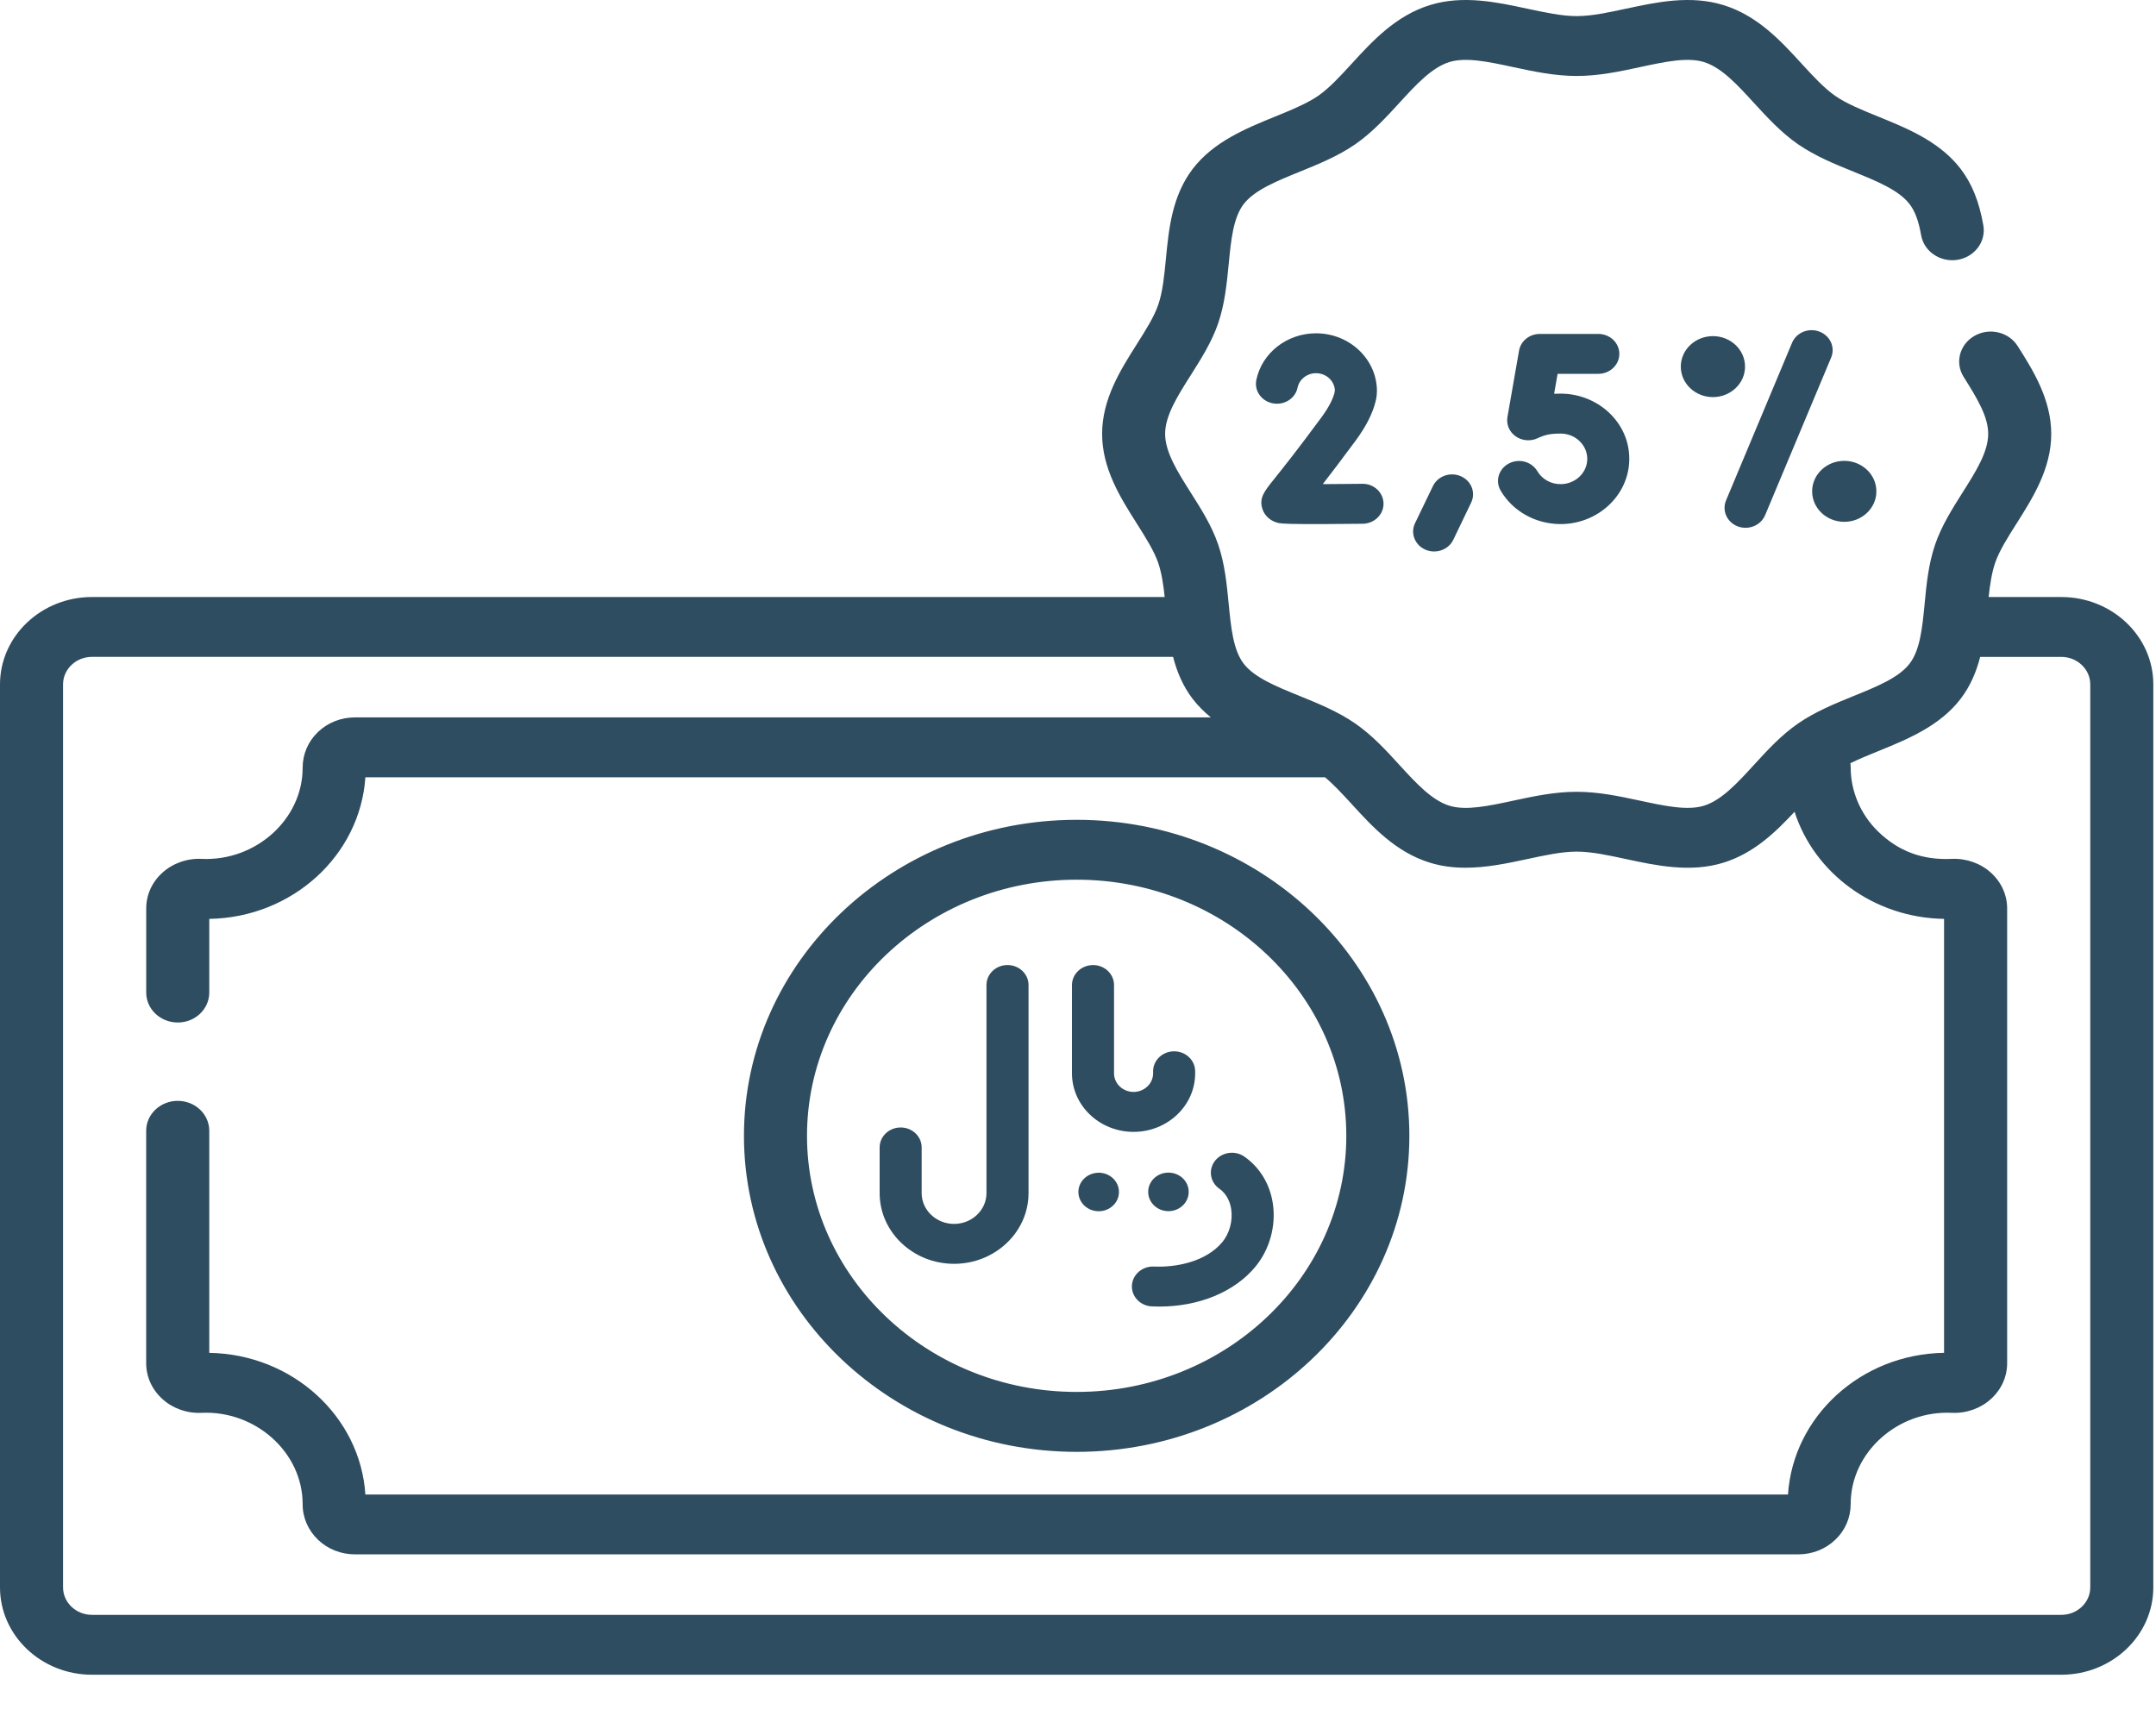 <svg xmlns="http://www.w3.org/2000/svg" width="49" height="39" viewBox="0 0 49 39">
    <g fill="none" fill-rule="evenodd">
        <g fill="#2F4D60" fill-rule="nonzero">
            <g>
                <g>
                    <g>
                        <path d="M62.959 31.197c.683-.147 1.458-.314 2.208-.082.78.24 1.31.82 1.778 1.331.262.286.51.556.764.733.261.18.612.322.983.473l.198.081c.6.247 1.241.546 1.67 1.105.258.338.422.746.516 1.285.065.371-.2.721-.59.783-.39.06-.76-.19-.824-.56-.056-.323-.14-.547-.262-.706-.243-.318-.742-.521-1.27-.736-.43-.174-.872-.354-1.264-.624-.387-.268-.7-.61-1.003-.94-.379-.415-.737-.806-1.139-.93-.375-.116-.897-.004-1.449.115-.463.1-.942.202-1.442.202s-.98-.103-1.442-.202c-.553-.119-1.074-.231-1.45-.115-.4.124-.76.515-1.139.93-.302.33-.616.672-1.002.94-.392.27-.835.45-1.263.624-.529.215-1.028.418-1.272.735-.239.313-.288.824-.34 1.365-.044.443-.088.901-.239 1.343-.145.425-.388.808-.623 1.18-.3.473-.583.92-.583 1.335 0 .414.283.862.583 1.336.235.37.478.754.623 1.179.151.442.195.9.238 1.342.053.542.102 1.053.341 1.365.244.318.743.52 1.272.735.428.174.871.354 1.263.625.387.267.7.61 1.002.94.38.415.738.806 1.14.93.375.116.896.004 1.449-.115.463-.1.941-.202 1.442-.202.5 0 .98.103 1.442.202.552.119 1.074.23 1.449.115.402-.124.76-.515 1.14-.93.302-.33.615-.673 1.002-.94.392-.27.835-.45 1.263-.625.529-.214 1.028-.417 1.271-.735.24-.312.29-.824.342-1.365.042-.443.087-.9.238-1.342.145-.425.388-.809.622-1.18.3-.473.584-.921.584-1.335 0-.384-.231-.778-.557-1.294-.204-.322-.094-.74.245-.934.34-.194.78-.09.983.233.34.536.762 1.204.762 1.995 0 .792-.419 1.453-.788 2.037-.203.32-.394.621-.488.898-.077.226-.116.49-.147.773h1.652c1.153 0 2.091.891 2.091 1.986V67.08c0 1.095-.938 1.986-2.091 1.986H28.091c-1.153 0-2.091-.89-2.091-1.986V46.556c0-1.095.938-1.986 2.091-1.986H52.47c-.03-.283-.069-.547-.146-.773-.095-.277-.286-.578-.488-.898-.37-.584-.788-1.245-.788-2.037 0-.792.418-1.454.788-2.038.202-.32.393-.62.488-.898.102-.297.137-.66.174-1.046.065-.669.138-1.426.61-2.042.475-.62 1.214-.92 1.866-1.186l.22-.09c.288-.12.555-.24.763-.383.256-.177.503-.447.765-.733.468-.511.998-1.09 1.778-1.331.75-.232 1.524-.065 2.208.082.404.086.786.169 1.126.169.34 0 .722-.082 1.126-.17zM52.661 45.93h-24.57c-.363 0-.658.28-.658.625V67.08c0 .345.295.625.658.625h44.757c.363 0 .658-.28.658-.625V46.556c0-.344-.295-.625-.658-.625h-1.844c-.086.334-.22.66-.445.954-.476.621-1.215.921-1.867 1.186-.225.092-.442.18-.637.276.003.033.006.067.006.1 0 .538.225 1.063.619 1.449.469.458 1.02.657 1.677.626.329-.015.654.099.89.313.238.215.37.505.37.817v10.331c0 .312-.132.602-.37.817-.237.215-.561.329-.89.313-1.227-.057-2.296.898-2.296 2.07 0 .312-.124.6-.351.816-.225.214-.523.331-.84.331h-32.8c-.318 0-.617-.117-.84-.33-.228-.217-.353-.505-.352-.813 0-1.179-1.075-2.13-2.296-2.074-.33.016-.654-.098-.89-.313-.238-.215-.37-.505-.37-.817v-5.28c0-.377.322-.681.717-.681.396 0 .717.304.717.68v5.048c1.89.03 3.432 1.444 3.548 3.219h32.332c.118-1.778 1.659-3.19 3.547-3.22v-9.863c-1.601-.026-2.952-1.045-3.398-2.435-.43.463-.926.944-1.618 1.158-.75.231-1.525.065-2.208-.082-.404-.087-.786-.17-1.126-.17-.34 0-.722.083-1.126.17-.44.094-.915.196-1.399.196-.269 0-.54-.031-.809-.114-.78-.24-1.31-.82-1.778-1.332-.208-.226-.406-.442-.607-.61h-21.81c-.119 1.777-1.66 3.188-3.548 3.219v1.674c0 .376-.32.681-.716.681-.396 0-.717-.305-.717-.68v-1.909c0-.312.13-.602.369-.817.237-.214.561-.329.89-.313 1.23.057 2.296-.898 2.296-2.07 0-.311.124-.6.351-.816.224-.213.523-.33.84-.33h19.45c-.15-.123-.29-.261-.413-.42-.225-.295-.359-.621-.445-.955zm-2.191 3.704c4.17 0 7.561 3.222 7.561 7.183 0 3.96-3.392 7.183-7.561 7.183-4.17 0-7.562-3.222-7.562-7.183s3.392-7.183 7.562-7.183zm0 1.361c-3.38 0-6.129 2.612-6.129 5.822s2.75 5.821 6.129 5.821c3.379 0 6.128-2.611 6.128-5.821 0-3.21-2.75-5.822-6.128-5.822zm3.141 6.393c.156-.202.455-.247.668-.1.353.246.584.626.65 1.073.074.504-.074 1.037-.394 1.427-.473.576-1.283.91-2.188.91-.055 0-.111-.001-.167-.004-.264-.011-.467-.224-.455-.474.013-.25.238-.443.5-.432.512.023 1.19-.112 1.557-.558.162-.197.239-.482.2-.744-.017-.116-.074-.33-.266-.464-.213-.147-.26-.431-.105-.634zm-4.713-4.453c.264 0 .478.204.478.454v4.73c0 .886-.76 1.607-1.692 1.607-.933 0-1.692-.721-1.692-1.607v-1.038c0-.251.214-.454.478-.454.263 0 .477.203.477.454v1.038c0 .385.33.7.737.7.406 0 .736-.315.736-.7v-4.73c0-.25.214-.454.478-.454zm2.072 4.72c.255 0 .461.197.461.438 0 .242-.206.438-.46.438-.255 0-.462-.196-.462-.438 0-.241.207-.437.461-.437zm1.586-.002c.254 0 .46.196.46.438s-.206.438-.46.438c-.255 0-.461-.196-.461-.438s.206-.438.46-.438zm-1.715-4.718c.264 0 .478.204.478.454v2.008c0 .233.2.422.444.422.245 0 .444-.19.444-.422v-.047c0-.25.214-.454.478-.454s.478.204.478.454v.047c0 .733-.628 1.33-1.4 1.33-.772 0-1.4-.597-1.4-1.33V53.39c0-.25.214-.454.478-.454zm7.726-10.887c.11-.228.393-.328.633-.224.24.104.345.373.235.601l-.406.845c-.08.167-.254.265-.435.265-.066 0-.134-.013-.198-.041-.24-.104-.346-.374-.236-.602zm8.162-3.257c.098-.233.376-.347.62-.254.246.092.366.356.268.59l-1.501 3.584c-.075.178-.254.286-.444.286-.059 0-.119-.01-.177-.032-.245-.093-.364-.357-.267-.59zm-10.819-.215c.763 0 1.384.59 1.384 1.314 0 .02-.004.138-.03.232-.067.275-.218.573-.45.888-.317.43-.564.753-.751.994l.29-.002.607-.005c.264-.006.48.197.484.448.003.25-.208.456-.472.46-.361.004-.653.006-.89.007h-.407c-.555-.002-.605-.018-.664-.036-.156-.05-.273-.162-.32-.309-.08-.247.043-.4.267-.678.179-.224.513-.64 1.073-1.4.19-.257.266-.44.297-.552l.01-.07c-.013-.214-.2-.384-.428-.384-.204 0-.38.138-.42.328-.05.246-.302.406-.56.357-.26-.048-.428-.287-.377-.532.127-.615.698-1.06 1.357-1.06zm6.415.014c.264 0 .478.203.478.453 0 .251-.214.454-.478.454H61.4l-.079.453c.047-.002.096-.003.148-.003.425 0 .838.169 1.131.462.298.298.45.688.427 1.099-.042.772-.713 1.388-1.526 1.404h-.032c-.565 0-1.085-.288-1.362-.758-.13-.219-.047-.496.183-.618.23-.123.521-.045.65.174.11.186.314.299.541.294.316-.006.576-.244.592-.543.009-.16-.05-.311-.166-.427-.115-.115-.271-.179-.438-.179-.26 0-.36.035-.495.092l-.025.012c-.16.076-.354.062-.5-.04-.144-.1-.218-.27-.189-.439l.264-1.51c.038-.22.238-.38.471-.38zm5.59 2.885c.403 0 .73.31.73.693 0 .383-.327.693-.73.693-.403 0-.73-.31-.73-.693 0-.382.327-.693.73-.693zm-2.985-2.835c.403 0 .73.31.73.693 0 .383-.327.693-.73.693-.403 0-.73-.31-.73-.693 0-.382.327-.693.73-.693z" transform="translate(-196 -2421) translate(0 141) translate(0 2119) translate(170 130)"/>
                    </g>
                </g>
            </g>
        </g>
    </g>
</svg>

